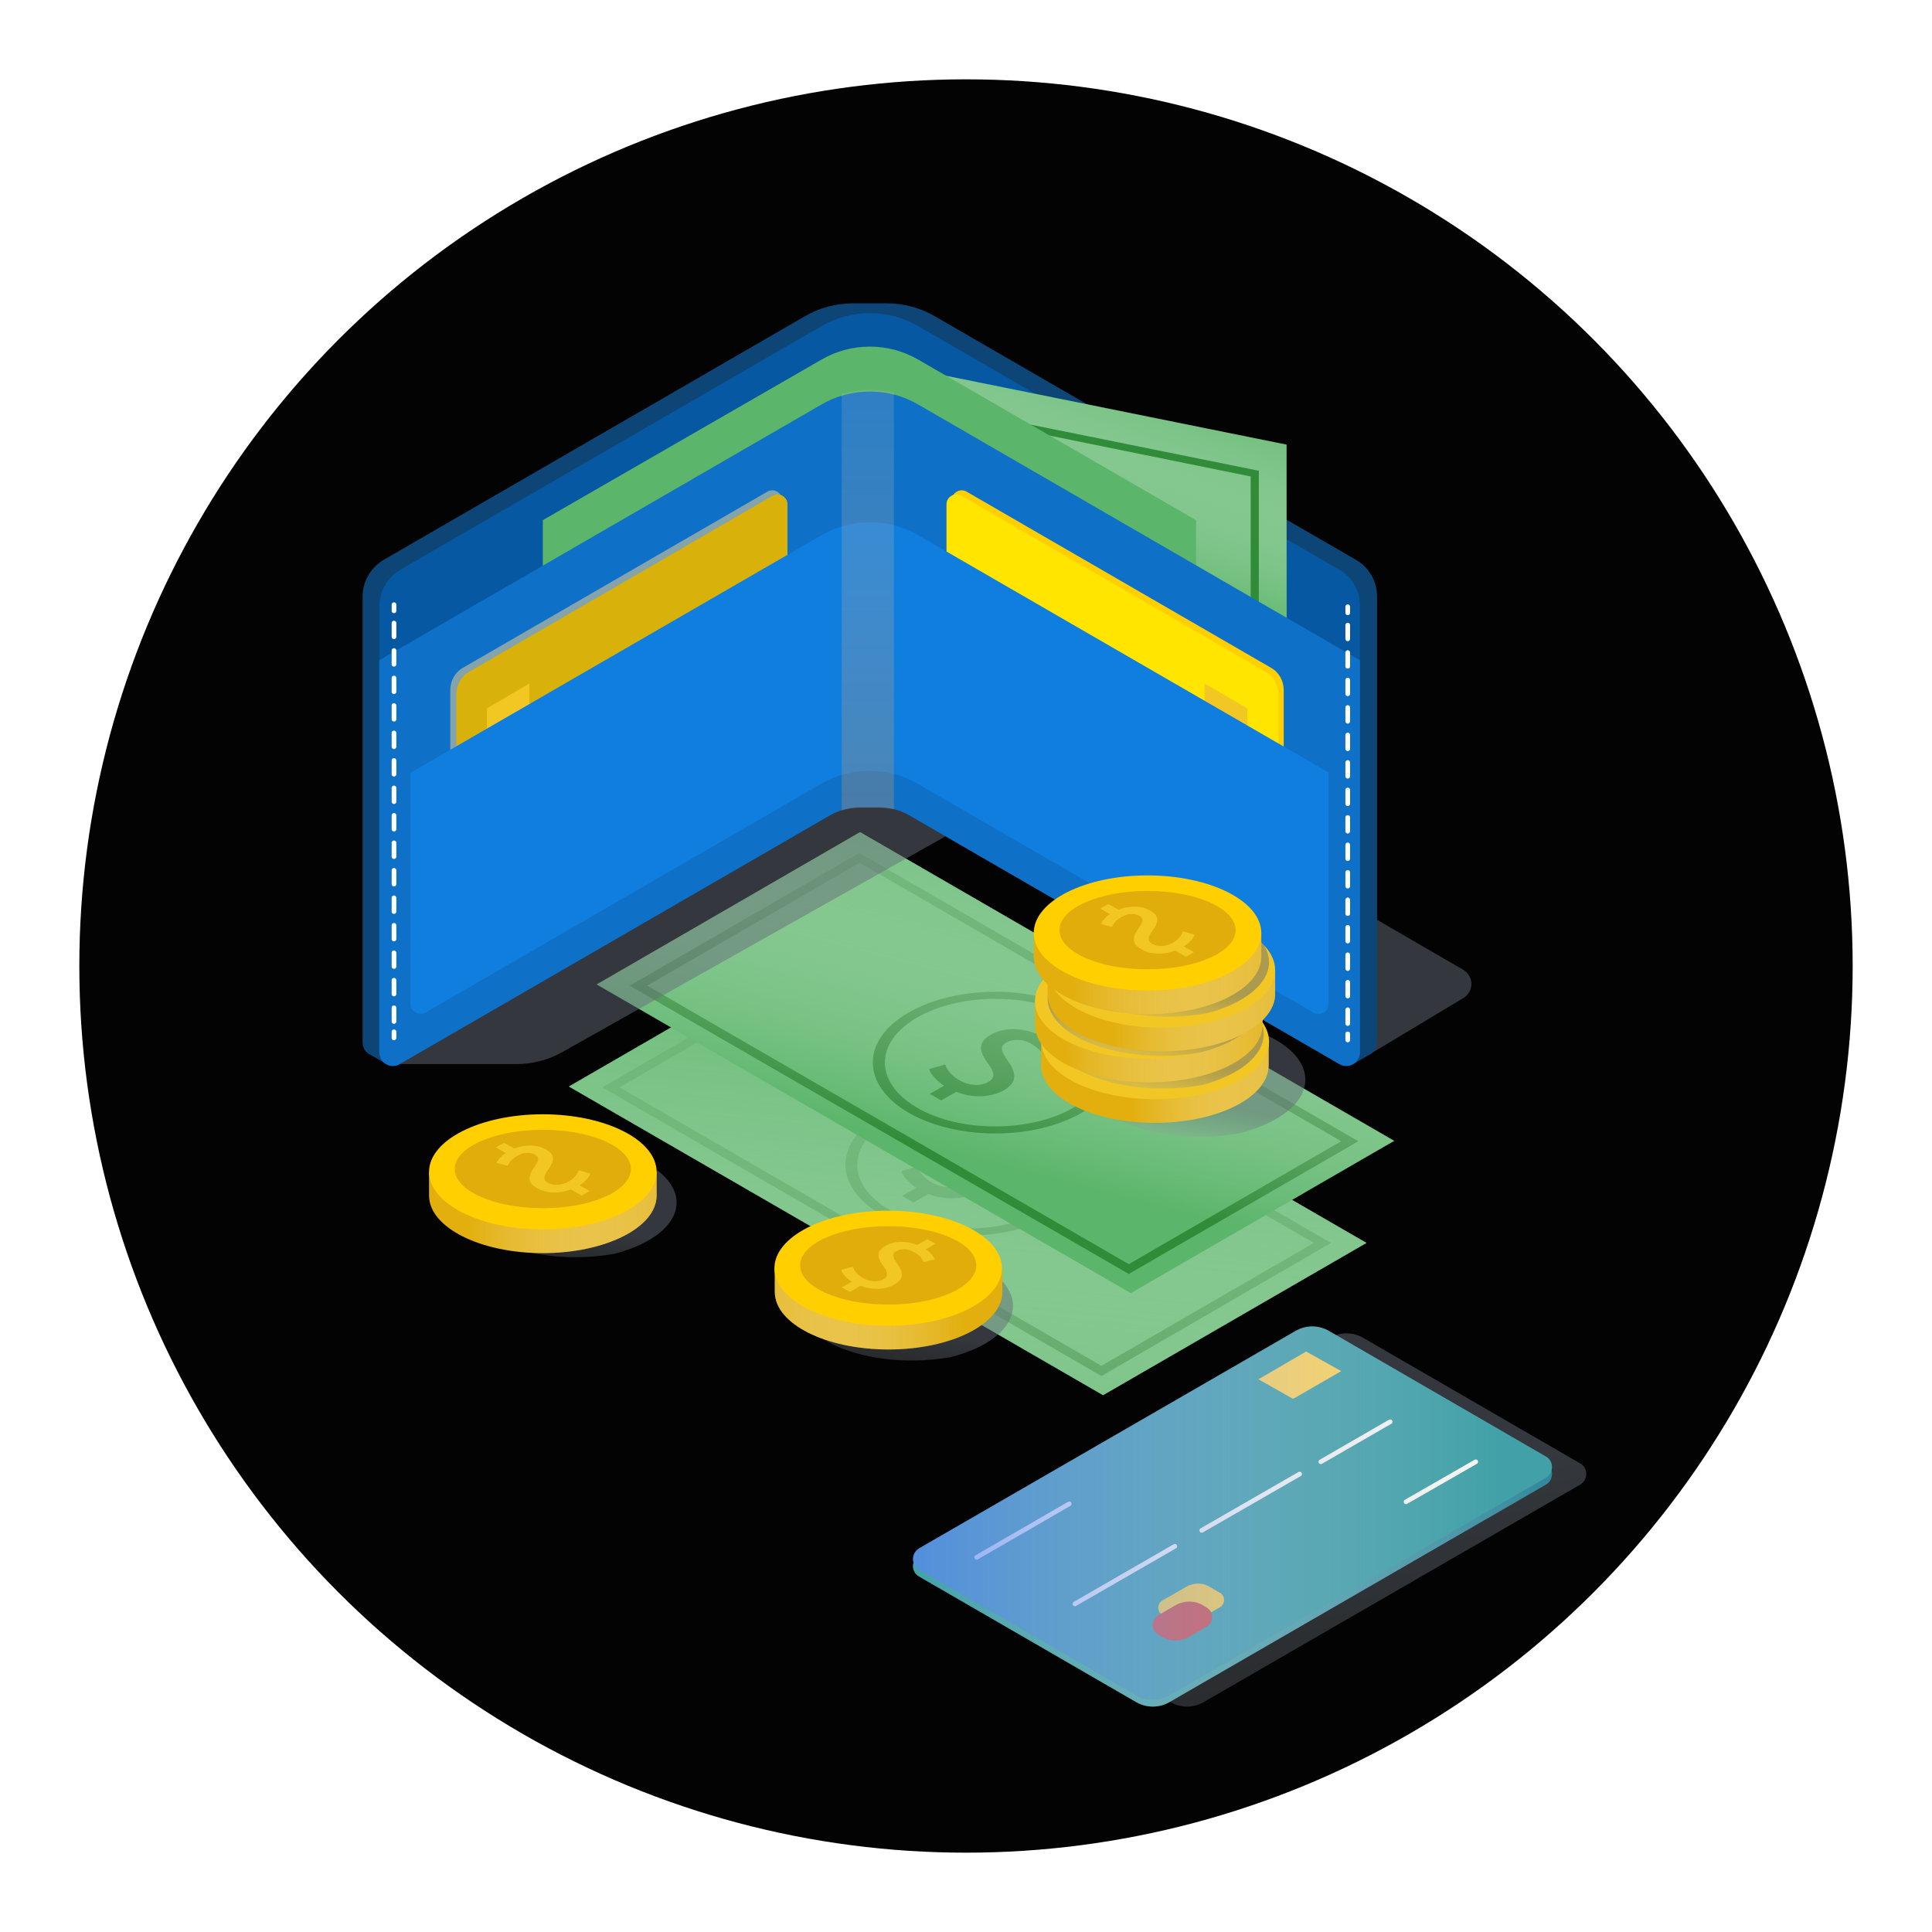 <?xml version="1.0" encoding="UTF-8"?>
<svg width="414px" height="414px" viewBox="0 0 414 414" version="1.1" xmlns="http://www.w3.org/2000/svg" xmlns:xlink="http://www.w3.org/1999/xlink">
    <!-- Generator: Sketch 51 (57462) - http://www.bohemiancoding.com/sketch -->
    <title>img4</title>
    <desc>Created with Sketch.</desc>
    <defs>
        <circle id="path-1" cx="190" cy="190" r="190"></circle>
        <filter x="-6.7%" y="-6.7%" width="113.4%" height="113.4%" filterUnits="objectBoundingBox" id="filter-3">
            <feOffset dx="0" dy="0" in="SourceAlpha" result="shadowOffsetOuter1"></feOffset>
            <feGaussianBlur stdDeviation="8.5" in="shadowOffsetOuter1" result="shadowBlurOuter1"></feGaussianBlur>
            <feComposite in="shadowBlurOuter1" in2="SourceAlpha" operator="out" result="shadowBlurOuter1"></feComposite>
            <feColorMatrix values="0 0 0 0 0.592   0 0 0 0 0.592   0 0 0 0 0.592  0 0 0 0.443 0" type="matrix" in="shadowBlurOuter1"></feColorMatrix>
        </filter>
        <linearGradient x1="34.775%" y1="140.625%" x2="57.955%" y2="2.682%" id="linearGradient-4">
            <stop stop-color="#FFFFFF" stop-opacity="0" offset="0%"></stop>
            <stop stop-color="#5BB56A" offset="100%"></stop>
        </linearGradient>
        <linearGradient x1="41.793%" y1="68.425%" x2="74.717%" y2="-5.494%" id="linearGradient-5">
            <stop stop-color="#FFFFFF" stop-opacity="0" offset="0%"></stop>
            <stop stop-color="#5BB56A" offset="100%"></stop>
        </linearGradient>
        <linearGradient x1="50.015%" y1="-131.143%" x2="50.015%" y2="137.49%" id="linearGradient-6">
            <stop stop-color="#FFFFFF" stop-opacity="0" offset="6.082%"></stop>
            <stop stop-color="#DFE1E3" stop-opacity="0.128" offset="12.03%"></stop>
            <stop stop-color="#B3B8BD" stop-opacity="0.325" offset="21.21%"></stop>
            <stop stop-color="#9198A0" stop-opacity="0.516" offset="30.1%"></stop>
            <stop stop-color="#79818A" stop-opacity="0.697" offset="38.5%"></stop>
            <stop stop-color="#6A737D" stop-opacity="0.863" offset="46.22%"></stop>
            <stop stop-color="#656E79" offset="52.6%"></stop>
        </linearGradient>
        <linearGradient x1="73.389%" y1="0.813%" x2="40.852%" y2="69.655%" id="linearGradient-7">
            <stop stop-color="#FFFFFF" stop-opacity="0" offset="0%"></stop>
            <stop stop-color="#5BB56A" offset="100%"></stop>
        </linearGradient>
        <linearGradient x1="49.791%" y1="-99.642%" x2="49.791%" y2="369.087%" id="linearGradient-8">
            <stop stop-color="#FFFFFF" stop-opacity="0" offset="6.082%"></stop>
            <stop stop-color="#D5CCC3" stop-opacity="0.157" offset="20.82%"></stop>
            <stop stop-color="#B1A08F" stop-opacity="0.316" offset="35.76%"></stop>
            <stop stop-color="#927B63" stop-opacity="0.472" offset="50.43%"></stop>
            <stop stop-color="#7A5E40" stop-opacity="0.622" offset="64.48%"></stop>
            <stop stop-color="#694928" stop-opacity="0.763" offset="77.75%"></stop>
            <stop stop-color="#5F3C19" stop-opacity="0.893" offset="89.93%"></stop>
            <stop stop-color="#5B3814" offset="100%"></stop>
        </linearGradient>
        <linearGradient x1="21.245%" y1="134.744%" x2="64.237%" y2="8.415%" id="linearGradient-9">
            <stop stop-color="#FFFFFF" stop-opacity="0" offset="6.082%"></stop>
            <stop stop-color="#DFE1E3" stop-opacity="0.128" offset="12.03%"></stop>
            <stop stop-color="#B3B8BD" stop-opacity="0.325" offset="21.21%"></stop>
            <stop stop-color="#9198A0" stop-opacity="0.516" offset="30.1%"></stop>
            <stop stop-color="#79818A" stop-opacity="0.697" offset="38.5%"></stop>
            <stop stop-color="#6A737D" stop-opacity="0.863" offset="46.22%"></stop>
            <stop stop-color="#656E79" offset="52.6%"></stop>
        </linearGradient>
        <linearGradient x1="82.856%" y1="49.948%" x2="-25.55%" y2="49.948%" id="linearGradient-10">
            <stop stop-color="#FFFFFF" stop-opacity="0" offset="0%"></stop>
            <stop stop-color="#E2AF0E" offset="100%"></stop>
        </linearGradient>
        <linearGradient x1="21.163%" y1="134.777%" x2="64.155%" y2="8.449%" id="linearGradient-11">
            <stop stop-color="#FFFFFF" stop-opacity="0" offset="6.082%"></stop>
            <stop stop-color="#DFE1E3" stop-opacity="0.128" offset="12.03%"></stop>
            <stop stop-color="#B3B8BD" stop-opacity="0.325" offset="21.21%"></stop>
            <stop stop-color="#9198A0" stop-opacity="0.516" offset="30.1%"></stop>
            <stop stop-color="#79818A" stop-opacity="0.697" offset="38.5%"></stop>
            <stop stop-color="#6A737D" stop-opacity="0.863" offset="46.22%"></stop>
            <stop stop-color="#656E79" offset="52.6%"></stop>
        </linearGradient>
        <linearGradient x1="17.112%" y1="49.956%" x2="125.518%" y2="49.956%" id="linearGradient-12">
            <stop stop-color="#FFFFFF" stop-opacity="0" offset="0%"></stop>
            <stop stop-color="#E2AF0E" offset="100%"></stop>
        </linearGradient>
        <linearGradient x1="21.279%" y1="133.808%" x2="64.28%" y2="8.37%" id="linearGradient-13">
            <stop stop-color="#FFFFFF" stop-opacity="0" offset="6.082%"></stop>
            <stop stop-color="#DFE1E3" stop-opacity="0.128" offset="12.03%"></stop>
            <stop stop-color="#B3B8BD" stop-opacity="0.325" offset="21.21%"></stop>
            <stop stop-color="#9198A0" stop-opacity="0.516" offset="30.1%"></stop>
            <stop stop-color="#79818A" stop-opacity="0.697" offset="38.5%"></stop>
            <stop stop-color="#6A737D" stop-opacity="0.863" offset="46.22%"></stop>
            <stop stop-color="#656E79" offset="52.6%"></stop>
        </linearGradient>
        <linearGradient x1="40.25%" y1="49.964%" x2="127.502%" y2="49.964%" id="linearGradient-14">
            <stop stop-color="#FFFFFF" stop-opacity="0" offset="0%"></stop>
            <stop stop-color="#E2AF0E" offset="100%"></stop>
        </linearGradient>
        <linearGradient x1="21.172%" y1="134.452%" x2="64.164%" y2="8.123%" id="linearGradient-15">
            <stop stop-color="#FFFFFF" stop-opacity="0" offset="6.082%"></stop>
            <stop stop-color="#DFE1E3" stop-opacity="0.128" offset="12.03%"></stop>
            <stop stop-color="#B3B8BD" stop-opacity="0.325" offset="21.21%"></stop>
            <stop stop-color="#9198A0" stop-opacity="0.516" offset="30.1%"></stop>
            <stop stop-color="#79818A" stop-opacity="0.697" offset="38.5%"></stop>
            <stop stop-color="#6A737D" stop-opacity="0.863" offset="46.22%"></stop>
            <stop stop-color="#656E79" offset="52.6%"></stop>
        </linearGradient>
        <linearGradient x1="13.497%" y1="49.978%" x2="113.781%" y2="49.978%" id="linearGradient-16">
            <stop stop-color="#FFFFFF" stop-opacity="0" offset="0%"></stop>
            <stop stop-color="#E2AF0E" offset="100%"></stop>
        </linearGradient>
        <linearGradient x1="21.238%" y1="134.524%" x2="64.229%" y2="8.196%" id="linearGradient-17">
            <stop stop-color="#FFFFFF" stop-opacity="0" offset="6.082%"></stop>
            <stop stop-color="#DFE1E3" stop-opacity="0.128" offset="12.03%"></stop>
            <stop stop-color="#B3B8BD" stop-opacity="0.325" offset="21.21%"></stop>
            <stop stop-color="#9198A0" stop-opacity="0.516" offset="30.1%"></stop>
            <stop stop-color="#79818A" stop-opacity="0.697" offset="38.5%"></stop>
            <stop stop-color="#6A737D" stop-opacity="0.863" offset="46.22%"></stop>
            <stop stop-color="#656E79" offset="52.6%"></stop>
        </linearGradient>
        <linearGradient x1="28.747%" y1="50.04%" x2="120.459%" y2="50.04%" id="linearGradient-18">
            <stop stop-color="#FFFFFF" stop-opacity="0" offset="0%"></stop>
            <stop stop-color="#E2AF0E" offset="100%"></stop>
        </linearGradient>
        <linearGradient x1="21.591%" y1="136.623%" x2="63.602%" y2="4.014%" id="linearGradient-19">
            <stop stop-color="#FFFFFF" stop-opacity="0" offset="6.082%"></stop>
            <stop stop-color="#DFE1E3" stop-opacity="0.128" offset="12.03%"></stop>
            <stop stop-color="#B3B8BD" stop-opacity="0.325" offset="21.21%"></stop>
            <stop stop-color="#9198A0" stop-opacity="0.516" offset="30.1%"></stop>
            <stop stop-color="#79818A" stop-opacity="0.697" offset="38.5%"></stop>
            <stop stop-color="#6A737D" stop-opacity="0.863" offset="46.22%"></stop>
            <stop stop-color="#656E79" offset="52.6%"></stop>
        </linearGradient>
        <linearGradient x1="16.979%" y1="50.012%" x2="125.385%" y2="50.012%" id="linearGradient-20">
            <stop stop-color="#FFFFFF" stop-opacity="0" offset="0%"></stop>
            <stop stop-color="#E2AF0E" offset="100%"></stop>
        </linearGradient>
        <linearGradient x1="86.317%" y1="178.754%" x2="14.193%" y2="-76.998%" id="linearGradient-21">
            <stop stop-color="#FFFFFF" stop-opacity="0" offset="6.082%"></stop>
            <stop stop-color="#DFE1E3" stop-opacity="0.128" offset="12.03%"></stop>
            <stop stop-color="#B3B8BD" stop-opacity="0.325" offset="21.21%"></stop>
            <stop stop-color="#9198A0" stop-opacity="0.516" offset="30.1%"></stop>
            <stop stop-color="#79818A" stop-opacity="0.697" offset="38.5%"></stop>
            <stop stop-color="#6A737D" stop-opacity="0.863" offset="46.22%"></stop>
            <stop stop-color="#656E79" offset="52.6%"></stop>
        </linearGradient>
        <linearGradient x1="99.971%" y1="49.935%" x2="0.01%" y2="49.935%" id="linearGradient-22">
            <stop stop-color="#FFFFFF" stop-opacity="0" offset="0%"></stop>
            <stop stop-color="#42A1A8" offset="100%"></stop>
        </linearGradient>
        <linearGradient x1="91.245%" y1="49.937%" x2="-39.851%" y2="49.937%" id="linearGradient-23">
            <stop stop-color="#DDDDDD" stop-opacity="0" offset="0%"></stop>
            <stop stop-color="#215FFE" offset="100%"></stop>
        </linearGradient>
    </defs>
    <g id="DRIVER" stroke="none" stroke-width="1" fill="none" fill-rule="evenodd">
        <g id="main_driver" transform="translate(-243, -2920)">
            <rect fill="#FFFFFF" x="0" y="0" width="1440" height="4831"></rect>
            <g id="img4" transform="translate(260, 2937)">
                <mask id="mask-2" fill="white">
                    <use xlink:href="#path-1"></use>
                </mask>
                <g id="Mask">
                    <use fill="black" fill-opacity="1" filter="url(#filter-3)" xlink:href="#path-1"></use>
                    <use fill-opacity="0.016" fill="#EFEEF4" fill-rule="evenodd" xlink:href="#path-1"></use>
                </g>
                <g id="Objects" mask="url(#mask-2)">
                    <g transform="translate(60, 48)" id="XMLID_2181_">
                        <g>
                            <g id="XMLID_1016_">
                                <g id="XMLID_678_">
                                    <g id="XMLID_1378_" transform="translate(44.561, 134.75)" fill-rule="nonzero">
                                        <polygon id="XMLID_1389_" fill="#5BB56A" points="114.811 99.225 0.35 33.075 56.794 0.438 171.256 66.588"></polygon>
                                        <g id="XMLID_1385_" transform="translate(6.99, 4.375)" fill="#318C3A">
                                            <path d="M107.472,90.737 L0.524,28.875 L49.717,0.438 L156.664,62.212 L107.472,90.737 Z M4.194,28.875 L107.472,88.55 L152.994,62.212 L49.717,2.625 L4.194,28.875 Z" id="XMLID_1386_"></path>
                                        </g>
                                        <g id="XMLID_1379_" transform="translate(59.415, 34.125)" fill="#318C3A">
                                            <path d="M29.096,15.4 C27.436,13.037 27.349,12.162 28.747,11.375 C29.882,10.762 31.979,10.412 34.164,11.725 C36.086,12.863 36.61,13.912 36.872,14.525 L36.96,14.787 L40.367,13.912 L40.28,13.738 C39.756,12.688 38.882,11.725 37.484,10.85 L40.455,9.1 L38.008,7.7 L34.95,9.45 C31.63,8.137 27.873,8.225 25.251,9.8 C22.193,11.55 23.242,13.825 24.902,16.012 C26.3,17.938 26.3,19.075 24.815,19.863 C23.154,20.825 20.708,20.65 18.698,19.512 C16.601,18.288 15.902,16.887 15.728,16.363 L15.64,16.1 L12.233,17.062 L12.233,17.238 C12.582,18.288 13.805,19.6 15.378,20.65 L12.32,22.4 L14.766,23.8 L17.999,21.962 C21.407,23.363 25.514,23.188 28.222,21.613 C30.844,20.038 31.106,18.2 29.096,15.4 Z" id="XMLID_1384_"></path>
                                            <g id="XMLID_1380_">
                                                <path d="M7.864,26.425 C-2.359,20.475 -2.359,10.85 7.864,4.987 C18.087,-0.963 34.775,-0.963 44.998,4.987 C55.221,10.938 55.221,20.562 44.998,26.425 C34.688,32.375 18.087,32.375 7.864,26.425 Z M43.076,6.037 C33.902,0.7 18.873,0.7 9.611,6.037 C0.437,11.375 0.437,20.038 9.611,25.375 C18.786,30.712 33.814,30.712 43.076,25.375 C52.338,20.038 52.338,11.375 43.076,6.037 Z" id="XMLID_1381_"></path>
                                            </g>
                                        </g>
                                        <polygon id="XMLID_633_" fill="url(#linearGradient-4)" points="114.811 99.225 0.35 33.075 56.794 0.438 171.256 66.588"></polygon>
                                    </g>
                                    <g id="XMLID_1366_" transform="translate(50.678, 112.875)" fill-rule="nonzero">
                                        <polygon id="XMLID_1377_" fill="#5BB56A" points="114.637 99.225 0.175 33.075 56.619 0.438 171.081 66.588"></polygon>
                                        <g id="XMLID_1373_" transform="translate(6.99, 4.375)" fill="#318C3A">
                                            <path d="M107.21,90.737 L0.262,28.962 L49.454,0.525 L156.402,62.3 L107.21,90.737 Z M4.019,28.962 L107.21,88.638 L152.732,62.3 L49.542,2.625 L4.019,28.962 Z" id="XMLID_1374_"></path>
                                        </g>
                                        <g id="XMLID_1367_" transform="translate(58.542, 34.125)" fill="#318C3A">
                                            <path d="M29.795,15.4 C28.135,13.037 28.048,12.162 29.446,11.375 C30.581,10.762 32.678,10.412 34.863,11.725 C36.785,12.863 37.309,13.912 37.571,14.525 L37.659,14.787 L41.066,13.912 L40.979,13.738 C40.455,12.688 39.581,11.725 38.183,10.85 L41.154,9.1 L38.707,7.7 L35.649,9.45 C32.329,8.137 28.572,8.225 25.95,9.8 C22.892,11.55 23.941,13.825 25.601,16.012 C26.999,17.938 26.999,19.075 25.514,19.863 C23.853,20.825 21.407,20.65 19.397,19.512 C17.3,18.288 16.601,16.887 16.427,16.363 L16.339,16.1 L12.932,17.062 L12.932,17.238 C13.281,18.288 14.504,19.6 16.077,20.65 L13.019,22.4 L15.465,23.8 L18.698,21.962 C22.106,23.363 26.213,23.188 28.921,21.613 C31.543,20.038 31.805,18.2 29.795,15.4 Z" id="XMLID_1372_"></path>
                                            <g id="XMLID_1368_">
                                                <path d="M8.475,26.425 C-1.748,20.475 -1.748,10.85 8.475,4.987 C18.698,-0.963 35.387,-0.963 45.61,4.987 C55.833,10.938 55.833,20.562 45.61,26.425 C35.387,32.375 18.786,32.375 8.475,26.425 Z M43.775,6.037 C34.601,0.7 19.572,0.7 10.31,6.037 C1.049,11.375 1.136,20.038 10.31,25.375 C19.485,30.712 34.513,30.712 43.775,25.375 C53.037,20.038 53.037,11.375 43.775,6.037 Z" id="XMLID_1369_"></path>
                                            </g>
                                        </g>
                                        <polygon id="XMLID_585_" fill="url(#linearGradient-5)" points="114.637 99.225 0.175 33.075 56.619 0.438 171.081 66.588"></polygon>
                                    </g>
                                    <path d="M8.563,163.012 L33.64,163.012 C37.135,163.012 40.542,162.137 43.6,160.387 L125.646,114.188 L210.05,163.012 L216.516,160.912 L236.613,148.838 C238.884,147.438 238.884,144.2 236.525,142.8 L126.869,79.188 L8.563,163.012 Z" id="XMLID_163_" fill="url(#linearGradient-6)" fill-rule="nonzero" opacity="0.5"></path>
                                    <g id="XMLID_141_">
                                        <path d="M213.546,54.95 L123.374,2.8 C120.229,0.963 116.646,0 112.976,0 L105.812,0 C102.142,0 98.559,0.963 95.414,2.8 L5.243,54.95 C2.447,56.612 0.699,59.587 0.699,62.825 L0.699,158.375 C0.699,159.512 1.311,160.475 2.184,160.912 L5.679,162.925 L5.068,160.912 L100.22,105.875 L118.568,105.875 L213.72,160.912 L213.109,162.925 L216.604,160.912 C217.477,160.387 218.089,159.512 218.089,158.375 L218.089,62.825 C218.089,59.587 216.342,56.525 213.546,54.95 Z" id="XMLID_213_" fill="#0D4576" fill-rule="nonzero"></path>
                                        <path d="M209.963,57.05 L119.792,4.9 C116.646,3.062 113.064,2.1 109.394,2.1 C105.724,2.1 102.142,3.062 98.996,4.9 L8.825,57.05 C6.029,58.712 4.281,61.688 4.281,64.925 L4.281,160.475 C4.281,162.75 6.728,164.15 8.65,163.012 L100.656,109.812 C102.753,108.588 105.025,107.975 107.384,107.975 L111.316,107.975 C113.675,107.975 116.035,108.588 118.044,109.812 L210.05,163.012 C211.973,164.15 214.419,162.75 214.419,160.475 L214.419,64.925 C214.507,61.688 212.759,58.625 209.963,57.05 Z" id="XMLID_211_" fill="#0558A1" fill-rule="nonzero"></path>
                                        <polygon id="XMLID_1075_" fill="#5BB56A" fill-rule="nonzero" points="111.666 12.688 198.692 30.275 198.692 73.675 111.404 24.413"></polygon>
                                        <polygon id="XMLID_1084_" fill="url(#linearGradient-7)" fill-rule="nonzero" points="111.666 12.688 198.692 30.275 198.692 73.675 111.404 24.413"></polygon>
                                        <polygon id="XMLID_1094_" fill="#318C3A" fill-rule="nonzero" points="105.724 18.288 105.724 19.775 191.003 37.1 191.003 77.7 192.75 79.188 192.75 35.875"></polygon>
                                        <path d="M119.792,12.075 C116.646,10.238 113.064,9.275 109.394,9.275 C105.724,9.275 102.142,10.238 98.996,12.075 L39.319,46.462 L39.319,121.975 L39.494,121.975 L98.909,87.588 C102.054,85.75 105.637,84.787 109.307,84.787 C112.976,84.787 116.559,85.75 119.704,87.588 L179.12,121.975 L179.294,121.975 L179.294,46.462 L119.792,12.075 Z" id="XMLID_1085_" fill="#5BB56A" fill-rule="nonzero"></path>
                                        <path d="M109.394,18.9 C105.724,18.9 102.142,19.863 98.996,21.7 L4.281,76.475 L4.281,160.475 C4.281,162.75 6.728,164.15 8.65,163.012 L100.656,109.812 C102.753,108.588 105.025,107.975 107.384,107.975 L111.316,107.975 C113.675,107.975 116.035,108.588 118.044,109.812 L210.05,163.012 C211.973,164.15 214.419,162.75 214.419,160.475 L214.419,76.475 L119.792,21.7 C116.646,19.863 113.064,18.9 109.394,18.9 Z" id="XMLID_1078_" fill="#0E70C6" fill-rule="nonzero"></path>
                                        <g id="XMLID_924_" transform="translate(125.821, 39.375)" fill-rule="nonzero">
                                            <path d="M68.24,96.95 L3.932,59.763 C2.184,58.712 1.136,56.875 1.136,54.862 L1.136,2.8 C1.136,1.225 2.883,0.175 4.281,0.963 L69.463,38.675 C71.211,39.638 72.259,41.475 72.259,43.487 L72.259,94.675 C72.172,96.688 69.988,98 68.24,96.95 Z" id="XMLID_925_" fill="#FFCF00"></path>
                                            <path d="M67.104,97.825 L2.796,60.638 C1.049,59.587 5.68434189e-14,57.75 5.68434189e-14,55.737 L5.68434189e-14,3.675 C5.68434189e-14,2.1 1.748,1.05 3.146,1.837 L68.328,39.55 C70.075,40.513 71.124,42.35 71.124,44.362 L71.124,95.55 C70.949,97.562 68.852,98.787 67.104,97.825 Z" id="XMLID_635_" fill="#FFE500"></path>
                                            <polygon id="XMLID_926_" fill="#F2C724" points="64.483 55.125 55.309 49.875 55.309 42.087 64.483 47.425"></polygon>
                                        </g>
                                        <g id="XMLID_155_" transform="translate(19.223, 39.375)" fill-rule="nonzero">
                                            <path d="M4.281,96.95 L68.59,59.763 C70.337,58.712 71.386,56.875 71.386,54.862 L71.386,2.8 C71.386,1.225 69.638,0.175 68.24,0.963 L3.058,38.675 C1.311,39.638 0.262,41.475 0.262,43.487 L0.262,94.675 C0.35,96.688 2.534,98 4.281,96.95 Z" id="XMLID_156_" fill="#84A3AA"></path>
                                            <path d="M5.417,97.825 L69.726,60.638 C71.473,59.587 72.522,57.75 72.522,55.737 L72.522,3.675 C72.522,2.1 70.774,1.05 69.376,1.837 L4.369,39.55 C2.621,40.513 1.573,42.35 1.573,44.362 L1.573,95.55 C1.573,97.562 3.757,98.787 5.417,97.825 Z" id="XMLID_157_" fill="#D8B10A"></path>
                                            <polygon id="XMLID_158_" fill="#F2C724" points="8.126 55.125 17.213 49.875 17.213 42.087 8.126 47.425"></polygon>
                                        </g>
                                        <path d="M207.866,100.625 L119.792,49.7 C116.646,47.862 113.064,46.9 109.394,46.9 C105.724,46.9 102.142,47.862 98.996,49.7 L10.922,100.625 L10.922,150.062 C10.922,151.725 12.757,152.775 14.155,151.988 L98.909,102.987 C102.054,101.15 105.637,100.188 109.307,100.188 C112.976,100.188 116.559,101.15 119.704,102.987 L204.458,151.988 C205.944,152.863 207.691,151.812 207.691,150.062 L207.691,100.625 L207.866,100.625 Z" id="XMLID_197_" fill="#0F7EDF" fill-rule="nonzero"></path>
                                        <path d="M114.549,19.163 C112.889,18.725 111.142,18.55 109.394,18.55 C107.384,18.55 105.287,18.9 103.365,19.425 L103.365,108.675 C104.676,108.237 106.074,108.062 107.384,108.062 L111.316,108.062 C112.365,108.062 113.501,108.237 114.549,108.412 L114.549,19.163 Z" id="XMLID_203_" fill="url(#linearGradient-8)" fill-rule="nonzero"></path>
                                        <g id="XMLID_1076_" transform="translate(6.99, 63.875)" stroke="#FFFFFF" stroke-linecap="round">
                                            <g id="XMLID_2186_">
                                                <path d="M0.437,0.7 L0.437,2.013" id="XMLID_2189_"></path>
                                                <path d="M0.437,4.638 L0.437,90.912" id="XMLID_2188_" stroke-dasharray="2.944,2.944"></path>
                                                <path d="M0.437,92.225 L0.437,93.537" id="XMLID_2187_"></path>
                                            </g>
                                        </g>
                                        <g id="XMLID_1077_" transform="translate(211.449, 64.75)" stroke="#FFFFFF" stroke-linecap="round">
                                            <g id="XMLID_2159_">
                                                <path d="M0.35,0.263 L0.35,1.575" id="XMLID_2163_"></path>
                                                <path d="M0.35,4.2 L0.35,90.475" id="XMLID_2161_" stroke-dasharray="2.944,2.944"></path>
                                                <path d="M0.35,91.787 L0.35,93.1" id="XMLID_2160_"></path>
                                            </g>
                                        </g>
                                    </g>
                                    <g id="XMLID_581_" transform="translate(88.249, 194.25)" fill-rule="nonzero">
                                        <path d="M51.814,20.562 C51.814,13.738 40.892,8.225 27.436,8.225 C24.552,8.225 21.756,8.488 19.223,8.925 C11.271,10.938 5.767,15.137 5.767,19.95 C5.767,26.775 16.689,32.288 30.145,32.288 C33.028,32.288 35.824,32.025 38.358,31.587 C46.396,29.575 51.814,25.462 51.814,20.562 Z" id="XMLID_242_" fill="url(#linearGradient-9)" opacity="0.5"></path>
                                        <g id="XMLID_1342_">
                                            <path d="M2.883,12.512 C6.728,8.225 15.203,5.162 25.164,5.162 C35.125,5.162 43.6,8.137 47.445,12.512 L49.542,12.512 L49.542,17.587 C49.542,24.413 38.62,29.925 25.164,29.925 C11.708,29.925 0.786,24.413 0.786,17.587 L0.786,12.512 L2.883,12.512 Z" id="XMLID_1353_" fill="#E2AF0E"></path>
                                            <path d="M2.883,12.512 C6.728,8.225 15.203,5.162 25.164,5.162 C35.125,5.162 43.6,8.137 47.445,12.512 L49.542,12.512 L49.542,17.587 C49.542,24.413 38.62,29.925 25.164,29.925 C11.708,29.925 0.786,24.413 0.786,17.587 L0.786,12.512 L2.883,12.512 Z" id="XMLID_1352_" fill="url(#linearGradient-10)"></path>
                                            <ellipse id="XMLID_1349_" fill="#FFCF00" cx="25.077" cy="12.512" rx="24.378" ry="12.338"></ellipse>
                                            <ellipse id="XMLID_1346_" fill="#E0AD0B" cx="25.077" cy="11.9" rx="18.873" ry="8.4"></ellipse>
                                            <path d="M27.086,11.637 C25.95,9.975 25.863,9.363 26.824,8.838 C27.611,8.4 29.096,8.137 30.669,9.1 C32.067,9.887 32.416,10.675 32.591,11.025 L32.678,11.2 L35.125,10.588 L35.038,10.5 C34.688,9.8 34.076,9.1 33.115,8.488 L35.212,7.263 L33.465,6.3 L31.28,7.525 C28.921,6.562 26.213,6.65 24.378,7.787 C22.193,9.012 22.98,10.675 24.116,12.162 C25.077,13.475 25.077,14.35 24.028,14.875 C22.892,15.575 21.057,15.4 19.659,14.613 C18.174,13.738 17.737,12.775 17.562,12.338 L17.475,12.162 L15.029,12.863 L15.029,12.95 C15.291,13.738 16.077,14.613 17.3,15.4 L15.116,16.625 L16.863,17.587 L19.135,16.275 C21.582,17.238 24.465,17.15 26.387,16.012 C28.31,14.963 28.484,13.65 27.086,11.637 Z" id="XMLID_1343_" fill="#F2C724"></path>
                                        </g>
                                    </g>
                                    <g id="XMLID_253_" transform="translate(14.854, 173.25)" fill-rule="nonzero">
                                        <path d="M53.124,19.425 C53.124,12.6 42.202,7.088 28.747,7.088 C25.863,7.088 23.067,7.35 20.533,7.787 C12.582,9.8 7.077,14 7.077,18.812 C7.077,25.637 17.999,31.15 31.455,31.15 C34.339,31.15 37.135,30.887 39.668,30.45 C47.62,28.438 53.124,24.325 53.124,19.425 Z" id="XMLID_330_" fill="url(#linearGradient-11)" opacity="0.5"></path>
                                        <g id="XMLID_362_">
                                            <path d="M46.746,12.863 C42.901,8.575 34.426,5.513 24.465,5.513 C14.504,5.513 6.029,8.488 2.184,12.863 L0.087,12.863 L0.087,17.938 C0.087,24.762 11.009,30.275 24.465,30.275 C37.921,30.275 48.843,24.762 48.843,17.938 L48.843,12.863 L46.746,12.863 Z" id="XMLID_1399_" fill="#E2AF0E"></path>
                                            <path d="M46.746,12.863 C42.901,8.575 34.426,5.513 24.465,5.513 C14.504,5.513 6.029,8.488 2.184,12.863 L0.087,12.863 L0.087,17.938 C0.087,24.762 11.009,30.275 24.465,30.275 C37.921,30.275 48.843,24.762 48.843,17.938 L48.843,12.863 L46.746,12.863 Z" id="XMLID_1398_" fill="url(#linearGradient-12)"></path>
                                            <ellipse id="XMLID_1394_" fill="#FFCF00" cx="24.465" cy="12.863" rx="24.378" ry="12.338"></ellipse>
                                            <ellipse id="XMLID_830_" fill="#E0AD0B" cx="24.465" cy="12.25" rx="18.873" ry="8.4"></ellipse>
                                            <path d="M22.543,11.988 C23.679,10.325 23.766,9.713 22.805,9.188 C22.019,8.75 20.533,8.488 18.96,9.45 C17.562,10.238 17.213,11.025 17.038,11.375 L16.951,11.55 L14.504,10.938 L14.592,10.85 C14.941,10.15 15.553,9.45 16.514,8.838 L14.417,7.612 L16.164,6.65 L18.349,7.875 C20.708,6.912 23.417,7 25.251,8.137 C27.436,9.363 26.65,11.025 25.514,12.512 C24.552,13.825 24.552,14.7 25.601,15.225 C26.737,15.925 28.572,15.75 29.97,14.963 C31.455,14.088 31.892,13.125 32.067,12.688 L32.154,12.512 L34.601,13.213 L34.601,13.3 C34.339,14.088 33.552,14.963 32.329,15.75 L34.513,16.975 L32.766,17.938 L30.494,16.625 C28.048,17.587 25.164,17.5 23.242,16.363 C21.32,15.312 21.145,14 22.543,11.988 Z" id="XMLID_577_" fill="#F2C724"></path>
                                        </g>
                                    </g>
                                    <g id="XMLID_656_" transform="translate(144.169, 122.5)" fill-rule="nonzero">
                                        <path d="M58.542,43.837 C58.542,36.75 47.183,30.975 33.29,30.975 C30.319,30.975 27.436,31.238 24.727,31.762 C16.514,33.862 10.835,38.237 10.835,43.225 C10.835,50.312 22.193,56.087 36.086,56.087 C39.057,56.087 41.94,55.825 44.649,55.3 C52.95,53.112 58.542,48.825 58.542,43.837 Z" id="XMLID_634_" fill="url(#linearGradient-13)" opacity="0.5"></path>
                                        <g id="XMLID_2853_">
                                            <g id="XMLID_345_" transform="translate(1.748, 22.75)">
                                                <path d="M46.833,12.95 C42.989,8.662 34.513,5.6 24.552,5.6 C14.592,5.6 6.116,8.575 2.272,12.95 L0.175,12.95 L0.175,18.025 C0.175,24.85 11.097,30.363 24.552,30.363 C38.008,30.363 48.93,24.85 48.93,18.025 L48.93,12.95 L46.833,12.95 Z" id="XMLID_648_" fill="#E2AF0E"></path>
                                                <path d="M46.833,12.95 C42.989,8.662 34.513,5.6 24.552,5.6 C14.592,5.6 6.116,8.575 2.272,12.95 L0.175,12.95 L0.175,18.025 C0.175,24.85 11.097,30.363 24.552,30.363 C38.008,30.363 48.93,24.85 48.93,18.025 L48.93,12.95 L46.833,12.95 Z" id="XMLID_360_" fill="url(#linearGradient-14)"></path>
                                                <ellipse id="XMLID_584_" fill="#F2C724" cx="24.64" cy="12.95" rx="24.378" ry="12.338"></ellipse>
                                                <ellipse id="XMLID_359_" fill="#E0AD0B" cx="24.64" cy="12.338" rx="18.873" ry="8.4"></ellipse>
                                                <path d="M22.63,12.075 C23.766,10.412 23.853,9.8 22.892,9.275 C22.106,8.838 20.621,8.575 19.048,9.537 C17.65,10.325 17.3,11.113 17.126,11.463 L17.038,11.637 L14.592,11.025 L14.679,10.938 C15.029,10.238 15.64,9.537 16.601,8.925 L14.504,7.7 L16.252,6.737 L18.436,7.963 C20.795,7 23.504,7.088 25.339,8.225 C27.523,9.45 26.737,11.113 25.601,12.6 C24.64,13.912 24.64,14.787 25.688,15.312 C26.824,16.012 28.659,15.838 30.057,15.05 C31.543,14.175 31.979,13.213 32.154,12.775 L32.242,12.6 L34.688,13.3 L34.688,13.387 C34.426,14.175 33.64,15.05 32.416,15.838 L34.601,17.062 L32.853,18.025 L30.581,16.712 C28.135,17.675 25.251,17.587 23.329,16.45 C21.407,15.4 21.232,14.088 22.63,12.075 Z" id="XMLID_347_" fill="#F2C724"></path>
                                            </g>
                                            <path d="M49.629,34.038 C49.629,27.212 38.707,21.7 25.251,21.7 C22.368,21.7 19.572,21.962 17.038,22.4 C9.087,24.413 3.582,28.613 3.582,33.425 C3.582,40.25 14.504,45.763 27.96,45.763 C30.844,45.763 33.64,45.5 36.173,45.062 C44.125,43.05 49.629,38.85 49.629,34.038 Z" id="XMLID_19683_" fill="url(#linearGradient-15)" opacity="0.5"></path>
                                            <g id="XMLID_337_" transform="translate(0, 14)">
                                                <path d="M47.27,13.037 C43.426,8.75 34.95,5.688 24.989,5.688 C15.029,5.688 6.553,8.662 2.709,13.037 L0.612,13.037 L0.612,18.113 C0.612,24.938 11.534,30.45 24.989,30.45 C38.445,30.45 49.367,24.938 49.367,18.113 L49.367,13.037 L47.27,13.037 Z" id="XMLID_361_" fill="#E2AF0E"></path>
                                                <path d="M47.27,13.037 C43.426,8.75 34.95,5.688 24.989,5.688 C15.029,5.688 6.553,8.662 2.709,13.037 L0.612,13.037 L0.612,18.113 C0.612,24.938 11.534,30.45 24.989,30.45 C38.445,30.45 49.367,24.938 49.367,18.113 L49.367,13.037 L47.27,13.037 Z" id="XMLID_357_" fill="url(#linearGradient-16)"></path>
                                                <ellipse id="XMLID_358_" fill="#F2C724" cx="24.989" cy="13.037" rx="24.378" ry="12.338"></ellipse>
                                                <ellipse id="XMLID_348_" fill="#E0AD0B" cx="24.989" cy="12.425" rx="18.873" ry="8.4"></ellipse>
                                                <path d="M23.067,12.162 C24.203,10.5 24.29,9.887 23.329,9.363 C22.543,8.925 21.057,8.662 19.485,9.625 C18.087,10.412 17.737,11.2 17.562,11.55 L17.475,11.725 L15.029,11.113 L15.116,11.025 C15.465,10.325 16.077,9.625 17.038,9.012 L14.941,7.787 L16.689,6.825 L18.873,8.05 C21.232,7.088 23.941,7.175 25.776,8.312 C27.96,9.537 27.174,11.2 26.038,12.688 C25.077,14 25.077,14.875 26.125,15.4 C27.261,16.1 29.096,15.925 30.494,15.137 C31.979,14.262 32.416,13.3 32.591,12.863 L32.678,12.688 L35.125,13.387 L35.125,13.475 C34.863,14.262 34.076,15.137 32.853,15.925 L35.038,17.15 L33.29,18.113 L31.018,16.8 C28.572,17.762 25.688,17.675 23.766,16.538 C21.756,15.488 21.582,14.175 23.067,12.162 Z" id="XMLID_338_" fill="#F2C724"></path>
                                            </g>
                                            <path d="M49.367,27.038 C49.367,20.212 38.445,14.7 24.989,14.7 C22.106,14.7 19.31,14.963 16.776,15.4 C8.825,17.413 3.32,21.613 3.32,26.425 C3.32,33.25 14.242,38.763 27.698,38.763 C30.581,38.763 33.377,38.5 35.911,38.062 C43.95,36.05 49.367,31.85 49.367,27.038 Z" id="XMLID_15356_" fill="url(#linearGradient-17)" opacity="0.5"></path>
                                            <g id="XMLID_1391_" transform="translate(2.621, 7.875)">
                                                <path d="M47.357,12.512 C43.513,8.225 35.038,5.162 25.077,5.162 C15.116,5.162 6.641,8.137 2.796,12.512 L0.699,12.512 L0.699,17.587 C0.699,24.413 11.621,29.925 25.077,29.925 C38.533,29.925 49.454,24.413 49.454,17.587 L49.454,12.512 L47.357,12.512 Z" id="XMLID_1427_" fill="#E2AF0E"></path>
                                                <path d="M47.357,12.512 C43.513,8.225 35.038,5.162 25.077,5.162 C15.116,5.162 6.641,8.137 2.796,12.512 L0.699,12.512 L0.699,17.587 C0.699,24.413 11.621,29.925 25.077,29.925 C38.533,29.925 49.454,24.413 49.454,17.587 L49.454,12.512 L47.357,12.512 Z" id="XMLID_350_" fill="url(#linearGradient-18)"></path>
                                                <ellipse id="XMLID_1423_" fill="#F2C724" cx="25.077" cy="12.512" rx="24.378" ry="12.338"></ellipse>
                                                <ellipse id="XMLID_1395_" fill="#E0AD0B" cx="25.077" cy="11.9" rx="18.873" ry="8.4"></ellipse>
                                                <path d="M23.154,11.637 C24.29,9.975 24.378,9.363 23.417,8.838 C22.63,8.4 21.145,8.137 19.572,9.1 C18.174,9.887 17.825,10.675 17.65,11.025 L17.562,11.2 L15.116,10.588 L15.203,10.5 C15.553,9.8 16.164,9.1 17.126,8.488 L15.029,7.263 L16.776,6.3 L18.96,7.525 C21.32,6.562 24.028,6.65 25.863,7.787 C28.048,9.012 27.261,10.675 26.125,12.162 C25.164,13.475 25.164,14.35 26.213,14.875 C27.349,15.575 29.183,15.4 30.581,14.613 C32.067,13.738 32.504,12.775 32.678,12.338 L32.766,12.162 L35.212,12.863 L35.212,12.95 C34.95,13.738 34.164,14.613 32.941,15.4 L35.125,16.625 L33.377,17.587 L31.106,16.275 C28.659,17.238 25.776,17.15 23.853,16.012 C21.931,14.963 21.756,13.65 23.154,11.637 Z" id="XMLID_1392_" fill="#F2C724"></path>
                                            </g>
                                            <path d="M49.629,14.963 C45.697,10.85 37.309,7.963 27.698,7.963 C17.475,7.963 8.738,11.113 5.155,15.662 C4.893,16.45 4.718,17.238 4.718,18.025 C4.718,24.85 15.64,30.363 29.096,30.363 C31.979,30.363 34.775,30.1 37.309,29.663 C45.26,27.65 50.765,23.45 50.765,18.637 C50.765,17.325 50.328,16.1 49.629,14.963 Z" id="XMLID_828_" fill="url(#linearGradient-19)" opacity="0.5"></path>
                                            <g id="XMLID_2205_">
                                                <path d="M47.008,12.425 C43.163,8.137 34.688,5.075 24.727,5.075 C14.766,5.075 6.291,8.05 2.447,12.425 L0.35,12.425 L0.35,17.5 C0.35,24.325 11.271,29.837 24.727,29.837 C38.183,29.837 49.105,24.325 49.105,17.5 L49.105,12.425 L47.008,12.425 Z" id="XMLID_2201_" fill="#E2AF0E"></path>
                                                <path d="M47.008,12.425 C43.163,8.137 34.688,5.075 24.727,5.075 C14.766,5.075 6.291,8.05 2.447,12.425 L0.35,12.425 L0.35,17.5 C0.35,24.325 11.271,29.837 24.727,29.837 C38.183,29.837 49.105,24.325 49.105,17.5 L49.105,12.425 L47.008,12.425 Z" id="XMLID_578_" fill="url(#linearGradient-20)"></path>
                                                <ellipse id="XMLID_2193_" fill="#FFCF00" cx="24.727" cy="12.425" rx="24.378" ry="12.338"></ellipse>
                                                <ellipse id="XMLID_2200_" fill="#E0AD0B" cx="24.727" cy="11.812" rx="18.873" ry="8.4"></ellipse>
                                                <path d="M22.718,11.55 C23.853,9.887 23.941,9.275 22.98,8.75 C22.193,8.312 20.708,8.05 19.135,9.012 C17.737,9.8 17.388,10.588 17.213,10.938 L17.126,11.113 L14.679,10.5 L14.766,10.412 C15.116,9.713 15.728,9.012 16.689,8.4 L14.592,7.175 L16.339,6.213 L18.524,7.438 C20.883,6.475 23.591,6.562 25.426,7.7 C27.611,8.925 26.824,10.588 25.688,12.075 C24.727,13.387 24.727,14.262 25.776,14.787 C26.912,15.488 28.747,15.312 30.145,14.525 C31.63,13.65 32.067,12.688 32.242,12.25 L32.329,12.075 L34.775,12.775 L34.775,12.863 C34.513,13.65 33.727,14.525 32.504,15.312 L34.688,16.538 L32.941,17.5 L30.669,16.188 C28.222,17.15 25.339,17.062 23.417,15.925 C21.494,14.875 21.32,13.562 22.718,11.55 Z" id="XMLID_1365_" fill="#F2C724"></path>
                                            </g>
                                        </g>
                                    </g>
                                </g>
                                <g id="XMLID_1909_" transform="translate(117.957, 218.75)">
                                    <path d="M62.91,81.025 L143.645,34.388 C145.393,33.337 145.393,30.8 143.645,29.837 L97.074,2.888 C94.89,1.663 92.268,1.663 90.084,2.888 L9.349,49.525 C7.602,50.575 7.602,53.112 9.349,54.075 L55.92,81.025 C58.105,82.25 60.726,82.25 62.91,81.025 Z" id="XMLID_2086_" fill="url(#linearGradient-21)" fill-rule="nonzero" opacity="0.5"></path>
                                    <g id="XMLID_1910_">
                                        <path d="M55.571,81.025 L136.306,34.388 C138.053,33.337 138.053,30.8 136.306,29.837 L89.735,2.888 C87.55,1.663 84.929,1.663 82.745,2.888 L2.01,49.525 C0.262,50.575 0.262,53.112 2.01,54.075 L48.581,81.025 C50.765,82.25 53.386,82.25 55.571,81.025 Z" id="XMLID_2085_" fill="#32879B" fill-rule="nonzero"></path>
                                        <path d="M55.571,81.025 L136.306,34.388 C138.053,33.337 138.053,30.8 136.306,29.837 L89.735,2.888 C87.55,1.663 84.929,1.663 82.745,2.888 L2.01,49.525 C0.262,50.575 0.262,53.112 2.01,54.075 L48.581,81.025 C50.765,82.25 53.386,82.25 55.571,81.025 Z" id="XMLID_2084_" fill="url(#linearGradient-22)" fill-rule="nonzero"></path>
                                        <path d="M55.571,79.537 L136.306,32.9 C138.053,31.85 138.053,29.312 136.306,28.35 L89.735,1.4 C87.55,0.175 84.929,0.175 82.745,1.4 L2.01,48.038 C0.262,49.087 0.262,51.625 2.01,52.587 L48.581,79.537 C50.765,80.763 53.386,80.763 55.571,79.537 Z" id="XMLID_4019_" fill="#42A1A8" fill-rule="nonzero"></path>
                                        <polygon id="XMLID_4044_" fill="#FFD45A" fill-rule="nonzero" points="82.133 16.012 92.443 10.062 84.929 5.862 74.706 11.812"></polygon>
                                        <path d="M61.163,63.7 L66.493,60.638 C67.629,59.938 67.629,58.275 66.493,57.575 L64.046,56.175 C62.648,55.388 60.901,55.388 59.415,56.175 L54.085,59.237 C52.95,59.938 52.95,61.6 54.085,62.3 L56.532,63.7 C58.017,64.487 59.765,64.487 61.163,63.7 Z" id="XMLID_4047_" fill="#F7CE4D" fill-rule="nonzero"></path>
                                        <path d="M59.852,67.025 L63.609,64.838 C65.182,63.875 65.182,61.6 63.609,60.725 L62.736,60.2 C60.988,59.15 58.716,59.237 56.969,60.2 L53.212,62.388 C51.639,63.35 51.639,65.625 53.212,66.5 L54.085,67.025 C55.833,68.075 58.017,68.075 59.852,67.025 Z" id="XMLID_4054_" fill="#D3514A" fill-rule="nonzero"></path>
                                        <g id="XMLID_2082_" transform="translate(13.98, 20.125)" stroke="#F5F5F5" stroke-linecap="round">
                                            <path d="M42.814,27.475 L21.407,39.812" id="XMLID_4051_"></path>
                                            <path d="M69.551,11.988 L48.581,24.062" id="XMLID_4049_"></path>
                                            <path d="M88.948,0.787 L74.094,9.363" id="XMLID_4046_"></path>
                                            <path d="M107.297,9.363 L92.356,17.938" id="XMLID_2083_"></path>
                                            <path d="M20.184,18.375 L0.35,29.837" id="XMLID_4048_"></path>
                                        </g>
                                        <path d="M55.571,79.537 L136.306,32.9 C138.053,31.85 138.053,29.312 136.306,28.35 L89.735,1.4 C87.55,0.175 84.929,0.175 82.745,1.4 L2.01,48.038 C0.262,49.087 0.262,51.625 2.01,52.587 L48.581,79.537 C50.765,80.763 53.386,80.763 55.571,79.537 Z" id="XMLID_2897_" fill="url(#linearGradient-23)" fill-rule="nonzero"></path>
                                    </g>
                                </g>
                            </g>
                        </g>
                    </g>
                </g>
            </g>
        </g>
    </g>
</svg>
